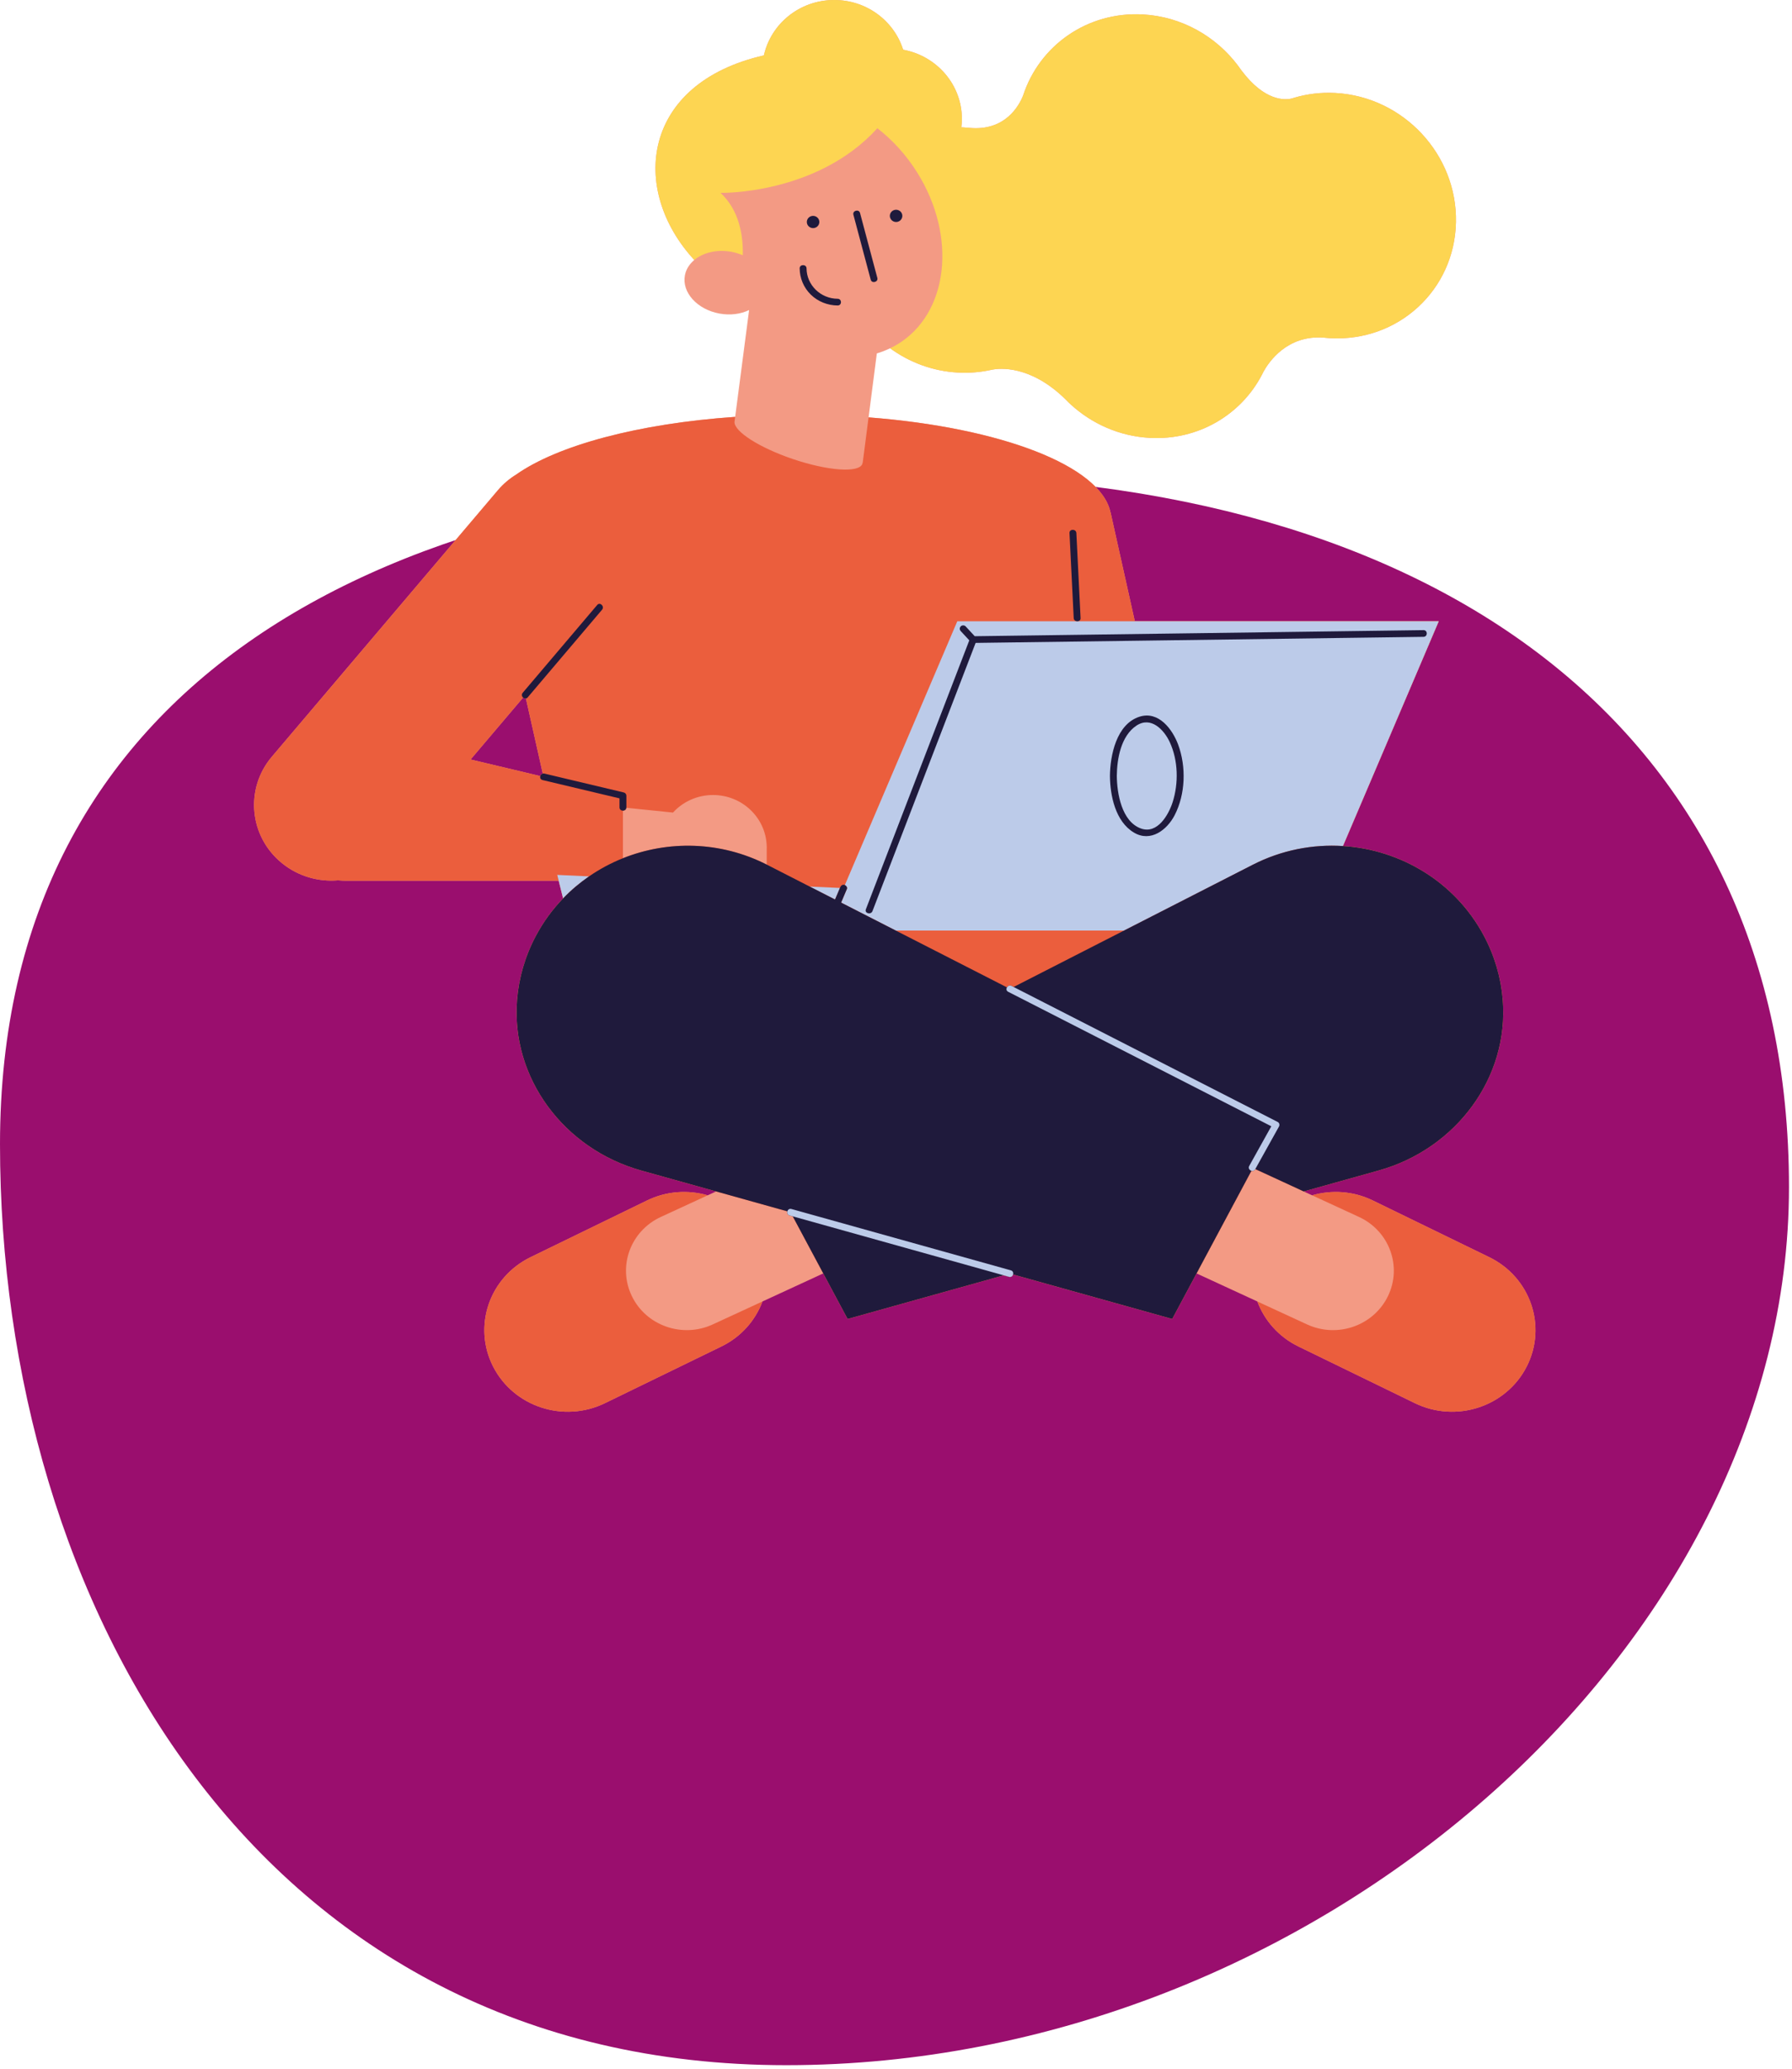 <svg width="395" height="456" viewBox="0 0 395 456" fill="none" xmlns="http://www.w3.org/2000/svg">
<path d="M394.335 261.655C394.335 362.82 289.805 455.146 173.321 455.146C56.837 455.146 0 353.345 0 252.181C0 151.016 83.305 104.729 199.789 104.729C316.273 104.729 394.335 160.491 394.335 261.655Z" fill="#9A0E6E"/>
<path d="M328.264 277.069L302.599 264.574C298.277 262.47 293.52 262.202 289.226 263.436L287.368 262.579L303.902 257.957C320.926 253.198 332.669 237.493 331.225 220.243C330.826 215.468 329.462 210.692 327.049 206.179V206.179C320.715 194.339 308.726 187.262 296.014 186.458L317.13 136.924H250.141L244.789 112.907H244.769C242.626 102.639 220.557 94.222 191.455 91.986L193.275 77.891C194.277 77.595 195.253 77.212 196.203 76.755C200.449 79.852 205.586 81.806 211.151 82.109C213.642 82.245 216.06 82.04 218.364 81.539V81.539L218.369 81.538C218.485 81.512 218.602 81.487 218.718 81.46C220.305 81.159 227.043 80.438 234.678 87.829C234.942 88.104 235.211 88.374 235.486 88.639L235.527 88.681C235.688 88.848 235.857 89.004 236.03 89.148C240.675 93.396 246.742 96.137 253.425 96.501C264.155 97.086 273.557 91.386 278.144 82.621L278.145 82.619C278.266 82.386 278.386 82.151 278.5 81.914C279.656 79.812 283.699 73.784 291.809 74.414C291.997 74.435 292.187 74.452 292.376 74.468L292.41 74.472V74.471C292.687 74.495 292.965 74.516 293.244 74.531C308.227 75.347 320.622 63.913 320.929 48.991C321.237 34.069 309.34 21.31 294.357 20.493C291.151 20.319 288.065 20.706 285.189 21.568L285.188 21.567L285.182 21.57C285.026 21.616 284.872 21.664 284.718 21.713C283.293 22.058 278.796 22.417 273.6 15.467C273.37 15.131 273.133 14.801 272.888 14.476L272.875 14.456L272.873 14.456C268.029 8.017 260.477 3.65 251.916 3.183C239.641 2.514 229.104 10.071 225.528 21.031C224.665 23.216 221.626 28.943 213.675 28.184C213.207 28.135 212.737 28.097 212.264 28.071C212.142 28.064 212.022 28.065 211.901 28.06C211.975 27.452 212.025 26.835 212.025 26.207C212.025 18.613 206.442 12.302 199.072 10.957C197.076 4.613 191.035 0 183.89 0C176.285 0 169.936 5.228 168.38 12.206C141.483 18.35 138.687 41.73 153.04 57.297C151.974 58.188 151.228 59.332 150.972 60.664C150.251 64.422 153.656 68.201 158.578 69.104C160.979 69.545 163.294 69.215 165.123 68.33L162.049 91.872C140.662 93.351 122.898 98.157 113.751 104.607C112.275 105.521 110.913 106.665 109.737 108.052L59.928 166.767C53.914 173.856 54.919 184.368 62.171 190.246L62.172 190.246C65.768 193.161 70.225 194.384 74.538 194.018C75.11 194.072 75.688 194.101 76.272 194.101H123.149L124.122 197.999C121.819 200.395 119.802 203.124 118.168 206.179C115.754 210.691 114.39 215.468 113.991 220.242C112.548 237.493 124.29 253.197 141.314 257.956L157.848 262.579L155.99 263.436C151.696 262.202 146.939 262.469 142.617 264.574L116.952 277.068C107.862 281.493 104.163 292.283 108.691 301.168C113.218 310.053 124.257 313.669 133.347 309.243L159.012 296.749C163.393 294.616 166.506 290.999 168.065 286.834L181.467 280.649L186.834 290.683L221.231 281.067C221.623 281.177 222.015 281.286 222.407 281.396C222.876 281.527 223.211 281.236 223.311 280.879L258.381 290.683L263.749 280.649L277.151 286.834C278.71 290.999 281.823 294.616 286.204 296.749L311.869 309.243C320.959 313.669 331.998 310.053 336.525 301.168C341.053 292.284 337.354 281.494 328.264 277.069ZM115.295 153.748C115.465 153.916 115.699 153.993 115.926 153.942L119.642 170.493C119.362 170.559 119.163 170.78 119.091 171.037L103.727 167.384L115.295 153.748Z" fill="#F39A84"/>
<path d="M331.225 220.243C330.826 215.469 329.462 210.692 327.049 206.18C320.715 194.339 308.726 187.262 296.014 186.458L317.13 136.924H250.141L244.788 112.908H244.769C242.626 102.64 220.557 94.223 191.454 91.986L190.158 102.02L190.118 102.008L190.084 102.229C189.356 104.273 182.47 103.79 174.703 101.148C167.387 98.659 161.904 95.144 161.901 93.036L161.897 93.034L162.049 91.873C140.662 93.352 122.897 98.157 113.751 104.608C112.274 105.521 110.913 106.666 109.737 108.052L59.928 166.768C53.914 173.857 54.918 184.369 62.171 190.247L62.171 190.247C65.767 193.162 70.224 194.385 74.538 194.018C75.109 194.073 75.688 194.102 76.271 194.102H123.149L124.122 198C121.819 200.395 119.801 203.124 118.167 206.179V206.18C115.754 210.692 114.39 215.468 113.991 220.243C112.547 237.493 124.29 253.198 141.314 257.957L157.848 262.579L173.551 266.969C173.451 267.326 173.585 267.748 174.053 267.879C174.282 267.943 174.51 268.007 174.739 268.071L181.467 280.649L186.834 290.683L221.231 281.067C221.623 281.177 222.015 281.287 222.407 281.396C222.876 281.527 223.211 281.236 223.311 280.879L258.382 290.683L263.749 280.649L275.845 258.035C276.14 258.123 276.472 258.057 276.664 257.711L276.696 257.654L287.368 262.579L303.902 257.957C320.926 253.198 332.669 237.493 331.225 220.243ZM115.294 153.748C115.465 153.916 115.698 153.993 115.926 153.942L119.641 170.493C119.362 170.559 119.163 170.78 119.091 171.037L103.727 167.384L115.294 153.748ZM137.312 189.143V178.666C137.668 178.666 138.012 178.447 138.053 178.027L148.341 179.081C150.512 176.713 153.655 175.214 157.164 175.214C163.606 175.214 168.837 180.241 169.002 186.499H169.007V186.587L169.018 186.801H169.007L169.002 190.547C158.769 185.347 147.218 185.185 137.312 189.143Z" fill="#EB5E3D"/>
<path d="M250.141 136.924H237.512H237.416H211.009L186.226 195.063C186.548 195.201 186.814 195.591 186.67 195.93C186.551 196.211 186.432 196.492 186.313 196.773C186.009 197.49 185.705 198.208 185.401 198.925L197.443 205.079H247.774L276.135 190.586C282.486 187.34 289.35 186.037 296.014 186.458L317.13 136.924L250.141 136.924Z" fill="#BCCBE9"/>
<path d="M123.149 194.102L124.122 198C125.871 196.18 127.788 194.559 129.838 193.146L122.83 192.823L123.149 194.102Z" fill="#BCCBE9"/>
<path d="M184.063 198.242C184.423 197.393 184.783 196.545 185.142 195.696L178.482 195.389L184.063 198.242Z" fill="#BCCBE9"/>
<path d="M331.225 220.243C330.826 215.469 329.462 210.692 327.049 206.18C320.715 194.339 308.726 187.262 296.014 186.458C289.349 186.037 282.486 187.34 276.134 190.586L247.773 205.08L223.424 217.523C223.279 217.449 223.135 217.375 222.99 217.301C222.559 217.081 222.152 217.29 221.96 217.609L197.443 205.08L185.4 198.925C185.705 198.208 186.008 197.49 186.312 196.773C186.431 196.492 186.551 196.211 186.67 195.93C186.813 195.591 186.547 195.201 186.226 195.063L186.141 195.02C185.706 194.903 185.367 195.166 185.21 195.537L185.142 195.696C184.782 196.545 184.423 197.393 184.063 198.242L178.481 195.389L169.082 190.586L169.002 190.548C158.769 185.347 147.218 185.186 137.312 189.143C134.685 190.193 132.177 191.534 129.838 193.147C127.788 194.559 125.871 196.18 124.122 198C121.819 200.395 119.801 203.124 118.167 206.18C115.754 210.692 114.39 215.468 113.991 220.243C112.547 237.493 124.29 253.198 141.314 257.957L157.848 262.579L173.551 266.969C173.451 267.326 173.585 267.748 174.053 267.879C174.282 267.943 174.51 268.007 174.739 268.071L181.467 280.649L186.834 290.683L221.231 281.068C221.623 281.177 222.015 281.287 222.407 281.396C222.876 281.527 223.211 281.236 223.311 280.879L258.381 290.683L263.749 280.649L275.845 258.035C276.14 258.123 276.472 258.057 276.664 257.711L276.696 257.654L287.368 262.579L303.902 257.957C320.926 253.198 332.669 237.493 331.225 220.243Z" fill="#1F1A3C"/>
<path d="M226.772 140.054C222.8 140.107 218.828 140.161 214.856 140.215C214.278 139.592 213.7 138.968 213.123 138.345L212.844 138.045C212.578 137.757 212.041 137.76 211.773 138.045C211.485 138.352 211.489 138.785 211.773 139.091C212.401 139.769 213.03 140.446 213.657 141.123C211.121 147.718 208.584 154.313 206.048 160.907C201.931 171.612 197.814 182.317 193.697 193.021C192.751 195.48 191.805 197.94 190.859 200.399C190.516 201.291 191.979 201.677 192.319 200.792C194.902 194.077 197.484 187.362 200.067 180.647C204.184 169.943 208.301 159.238 212.418 148.534C213.296 146.253 214.173 143.973 215.05 141.692C226.057 141.543 237.064 141.394 248.07 141.245C265.887 141.003 283.703 140.761 301.519 140.52C305.601 140.465 309.684 140.41 313.766 140.354C314.739 140.341 314.742 138.861 313.766 138.874C302.584 139.026 291.403 139.177 280.222 139.329C262.405 139.57 244.589 139.812 226.772 140.054Z" fill="#1F1A3C"/>
<path d="M259.699 164.123C258.462 160.769 255.414 156.62 251.193 157.95C246.079 159.562 244.701 166.512 244.657 171.002C244.7 175.318 245.839 181.061 249.961 183.503C253.648 185.687 257.252 182.899 258.919 179.667C261.315 175.02 261.494 168.99 259.699 164.123ZM258.478 176.79C257.6 179.542 255.131 183.919 251.476 182.588C247.209 181.035 246.208 174.784 246.171 171.002C246.208 167.272 247.067 162.204 250.5 159.919C253.689 157.797 256.572 160.819 257.837 163.546C259.709 167.581 259.817 172.592 258.478 176.79Z" fill="#1F1A3C"/>
<path d="M139.268 285.638C136.108 279.097 138.972 271.29 145.664 268.201L155.99 263.436C151.696 262.202 146.939 262.47 142.617 264.574L116.952 277.068C107.862 281.493 104.163 292.284 108.691 301.169C113.218 310.054 124.257 313.669 133.347 309.244L159.011 296.749C163.393 294.616 166.506 290.999 168.065 286.834L157.107 291.891C150.414 294.98 142.428 292.18 139.268 285.638Z" fill="#EB5E3D"/>
<path d="M328.264 277.068L302.599 264.574C298.277 262.47 293.52 262.202 289.226 263.436L299.551 268.201C306.244 271.29 309.108 279.097 305.948 285.638C302.789 292.18 294.802 294.979 288.109 291.891L277.152 286.834C278.71 290.999 281.823 294.616 286.204 296.749L311.869 309.243C320.959 313.669 331.998 310.053 336.525 301.168C341.052 292.284 337.354 281.493 328.264 277.068Z" fill="#EB5E3D"/>
<path d="M189.571 46.939C189.326 46.019 187.865 46.409 188.112 47.333C189.224 51.505 190.336 55.678 191.448 59.85C191.608 60.447 191.767 61.044 191.926 61.64C192.171 62.561 193.632 62.171 193.386 61.247C192.273 57.075 191.161 52.902 190.049 48.729C189.889 48.133 189.73 47.536 189.571 46.939Z" fill="#1F1A3C"/>
<path d="M198.146 46.376C197.468 46.038 196.638 46.301 196.292 46.965C195.946 47.627 196.216 48.439 196.895 48.777C197.573 49.115 198.403 48.851 198.749 48.188C199.094 47.525 198.825 46.714 198.146 46.376Z" fill="#1F1A3C"/>
<path d="M178.598 50.125C179.276 50.463 180.106 50.199 180.452 49.536C180.797 48.873 180.528 48.062 179.849 47.724C179.171 47.386 178.341 47.65 177.995 48.313C177.649 48.976 177.919 49.787 178.598 50.125Z" fill="#1F1A3C"/>
<path d="M184.634 65.846C180.877 65.821 177.807 62.82 177.781 59.148C177.774 58.195 176.26 58.193 176.267 59.148C176.282 61.306 177.152 63.4 178.718 64.93C180.283 66.461 182.425 67.311 184.634 67.326C185.609 67.332 185.61 65.853 184.634 65.846Z" fill="#1F1A3C"/>
<path d="M161.191 55.494C162.094 55.659 162.944 55.923 163.729 56.265C163.83 51.716 162.894 46.294 158.823 42.508C158.823 42.508 180.063 42.97 193.392 28.262C196.701 30.823 199.708 34.091 202.148 37.979C211.042 52.15 209.074 69.141 197.752 75.93C197.247 76.234 196.727 76.503 196.202 76.755C200.448 79.853 205.586 81.806 211.15 82.109C213.641 82.245 216.06 82.041 218.364 81.539V81.54L218.368 81.538C218.485 81.513 218.601 81.487 218.717 81.461C220.305 81.159 227.042 80.439 234.677 87.829C234.941 88.105 235.21 88.375 235.485 88.639L235.526 88.681C235.687 88.849 235.856 89.004 236.029 89.149C240.674 93.397 246.741 96.137 253.424 96.502C264.154 97.087 273.557 91.386 278.143 82.621L278.144 82.62C278.265 82.387 278.385 82.152 278.499 81.914C279.655 79.812 283.699 73.784 291.808 74.415C291.997 74.436 292.186 74.452 292.376 74.469L292.409 74.472V74.472C292.686 74.495 292.964 74.516 293.244 74.531C308.227 75.348 320.621 63.913 320.928 48.991C321.236 34.069 309.339 21.311 294.357 20.494C291.15 20.319 288.065 20.707 285.188 21.568L285.187 21.568L285.181 21.57C285.026 21.617 284.872 21.665 284.717 21.714C283.292 22.058 278.796 22.418 273.599 15.467C273.369 15.131 273.132 14.801 272.888 14.476L272.874 14.457L272.873 14.457C268.028 8.017 260.476 3.65 251.916 3.184C239.641 2.515 229.103 10.071 225.527 21.031C224.665 23.217 221.625 28.944 213.674 28.185C213.207 28.135 212.737 28.097 212.263 28.072C212.141 28.065 212.022 28.066 211.9 28.061C211.975 27.452 212.024 26.836 212.024 26.207C212.024 18.613 206.442 12.303 199.071 10.958C197.076 4.613 191.035 0 183.89 0C176.284 0 169.935 5.228 168.379 12.207C141.482 18.351 138.687 41.73 153.04 57.298C154.985 55.675 158.012 54.911 161.191 55.494Z" fill="#FDD552"/>
<path d="M138.053 178.027L138.069 177.951C138.069 177.09 138.069 176.23 138.069 175.369C138.069 175.052 137.835 174.732 137.513 174.656C132.396 173.439 127.278 172.222 122.161 171.005C121.442 170.834 120.722 170.663 120.003 170.492C119.87 170.46 119.751 170.467 119.642 170.493C119.362 170.558 119.164 170.78 119.091 171.036C118.991 171.393 119.127 171.806 119.6 171.919C124.718 173.136 129.835 174.352 134.953 175.57C135.487 175.696 136.021 175.824 136.555 175.951C136.555 176.617 136.555 177.284 136.555 177.95C136.555 178.426 136.934 178.665 137.312 178.665C137.667 178.666 138.011 178.447 138.053 178.027Z" fill="#1F1A3C"/>
<path d="M237.512 136.924C237.872 136.905 238.208 136.675 238.185 136.219C237.915 130.758 237.645 125.298 237.374 119.838C237.335 119.052 237.297 118.266 237.258 117.48C237.211 116.532 235.696 116.526 235.744 117.48C236.014 122.94 236.284 128.4 236.555 133.86C236.594 134.647 236.633 135.432 236.671 136.219C236.694 136.672 237.053 136.904 237.416 136.924H237.512Z" fill="#1F1A3C"/>
<path d="M281.641 247.275C275.033 243.898 268.425 240.521 261.817 237.143C251.287 231.762 240.758 226.381 230.228 221C227.96 219.841 225.692 218.682 223.424 217.523C223.28 217.449 223.135 217.375 222.99 217.301C222.559 217.081 222.152 217.29 221.96 217.609C221.769 217.928 221.794 218.358 222.226 218.579C228.834 221.956 235.442 225.333 242.051 228.71C252.58 234.092 263.11 239.472 273.639 244.854C275.835 245.976 278.031 247.098 280.227 248.22C278.604 251.134 276.98 254.05 275.357 256.964C275.083 257.456 275.425 257.908 275.846 258.034C276.14 258.123 276.473 258.056 276.665 257.711L276.697 257.654C278.435 254.531 280.174 251.409 281.913 248.287C282.101 247.948 282.013 247.465 281.641 247.275Z" fill="#BCCBE9"/>
<path d="M222.809 279.969C208.689 276.022 194.568 272.074 180.447 268.127C178.45 267.568 176.453 267.01 174.456 266.452C173.987 266.321 173.652 266.612 173.552 266.969C173.451 267.326 173.585 267.748 174.053 267.879C174.282 267.943 174.51 268.007 174.739 268.07C188.631 271.954 202.523 275.838 216.416 279.721C218.021 280.17 219.626 280.619 221.231 281.068C221.623 281.177 222.015 281.287 222.406 281.396C222.876 281.527 223.211 281.236 223.311 280.879C223.412 280.523 223.278 280.1 222.809 279.969Z" fill="#BCCBE9"/>
<path d="M115.926 153.942C116.055 153.914 116.183 153.855 116.295 153.723C121.085 148.077 125.875 142.43 130.665 136.784C131.346 135.981 132.026 135.179 132.707 134.377C133.325 133.648 132.259 132.596 131.637 133.33C126.847 138.976 122.057 144.623 117.267 150.269C116.586 151.072 115.905 151.874 115.224 152.676C114.916 153.04 115.028 153.486 115.295 153.748C115.465 153.916 115.698 153.992 115.926 153.942Z" fill="#1F1A3C"/>
</svg>
